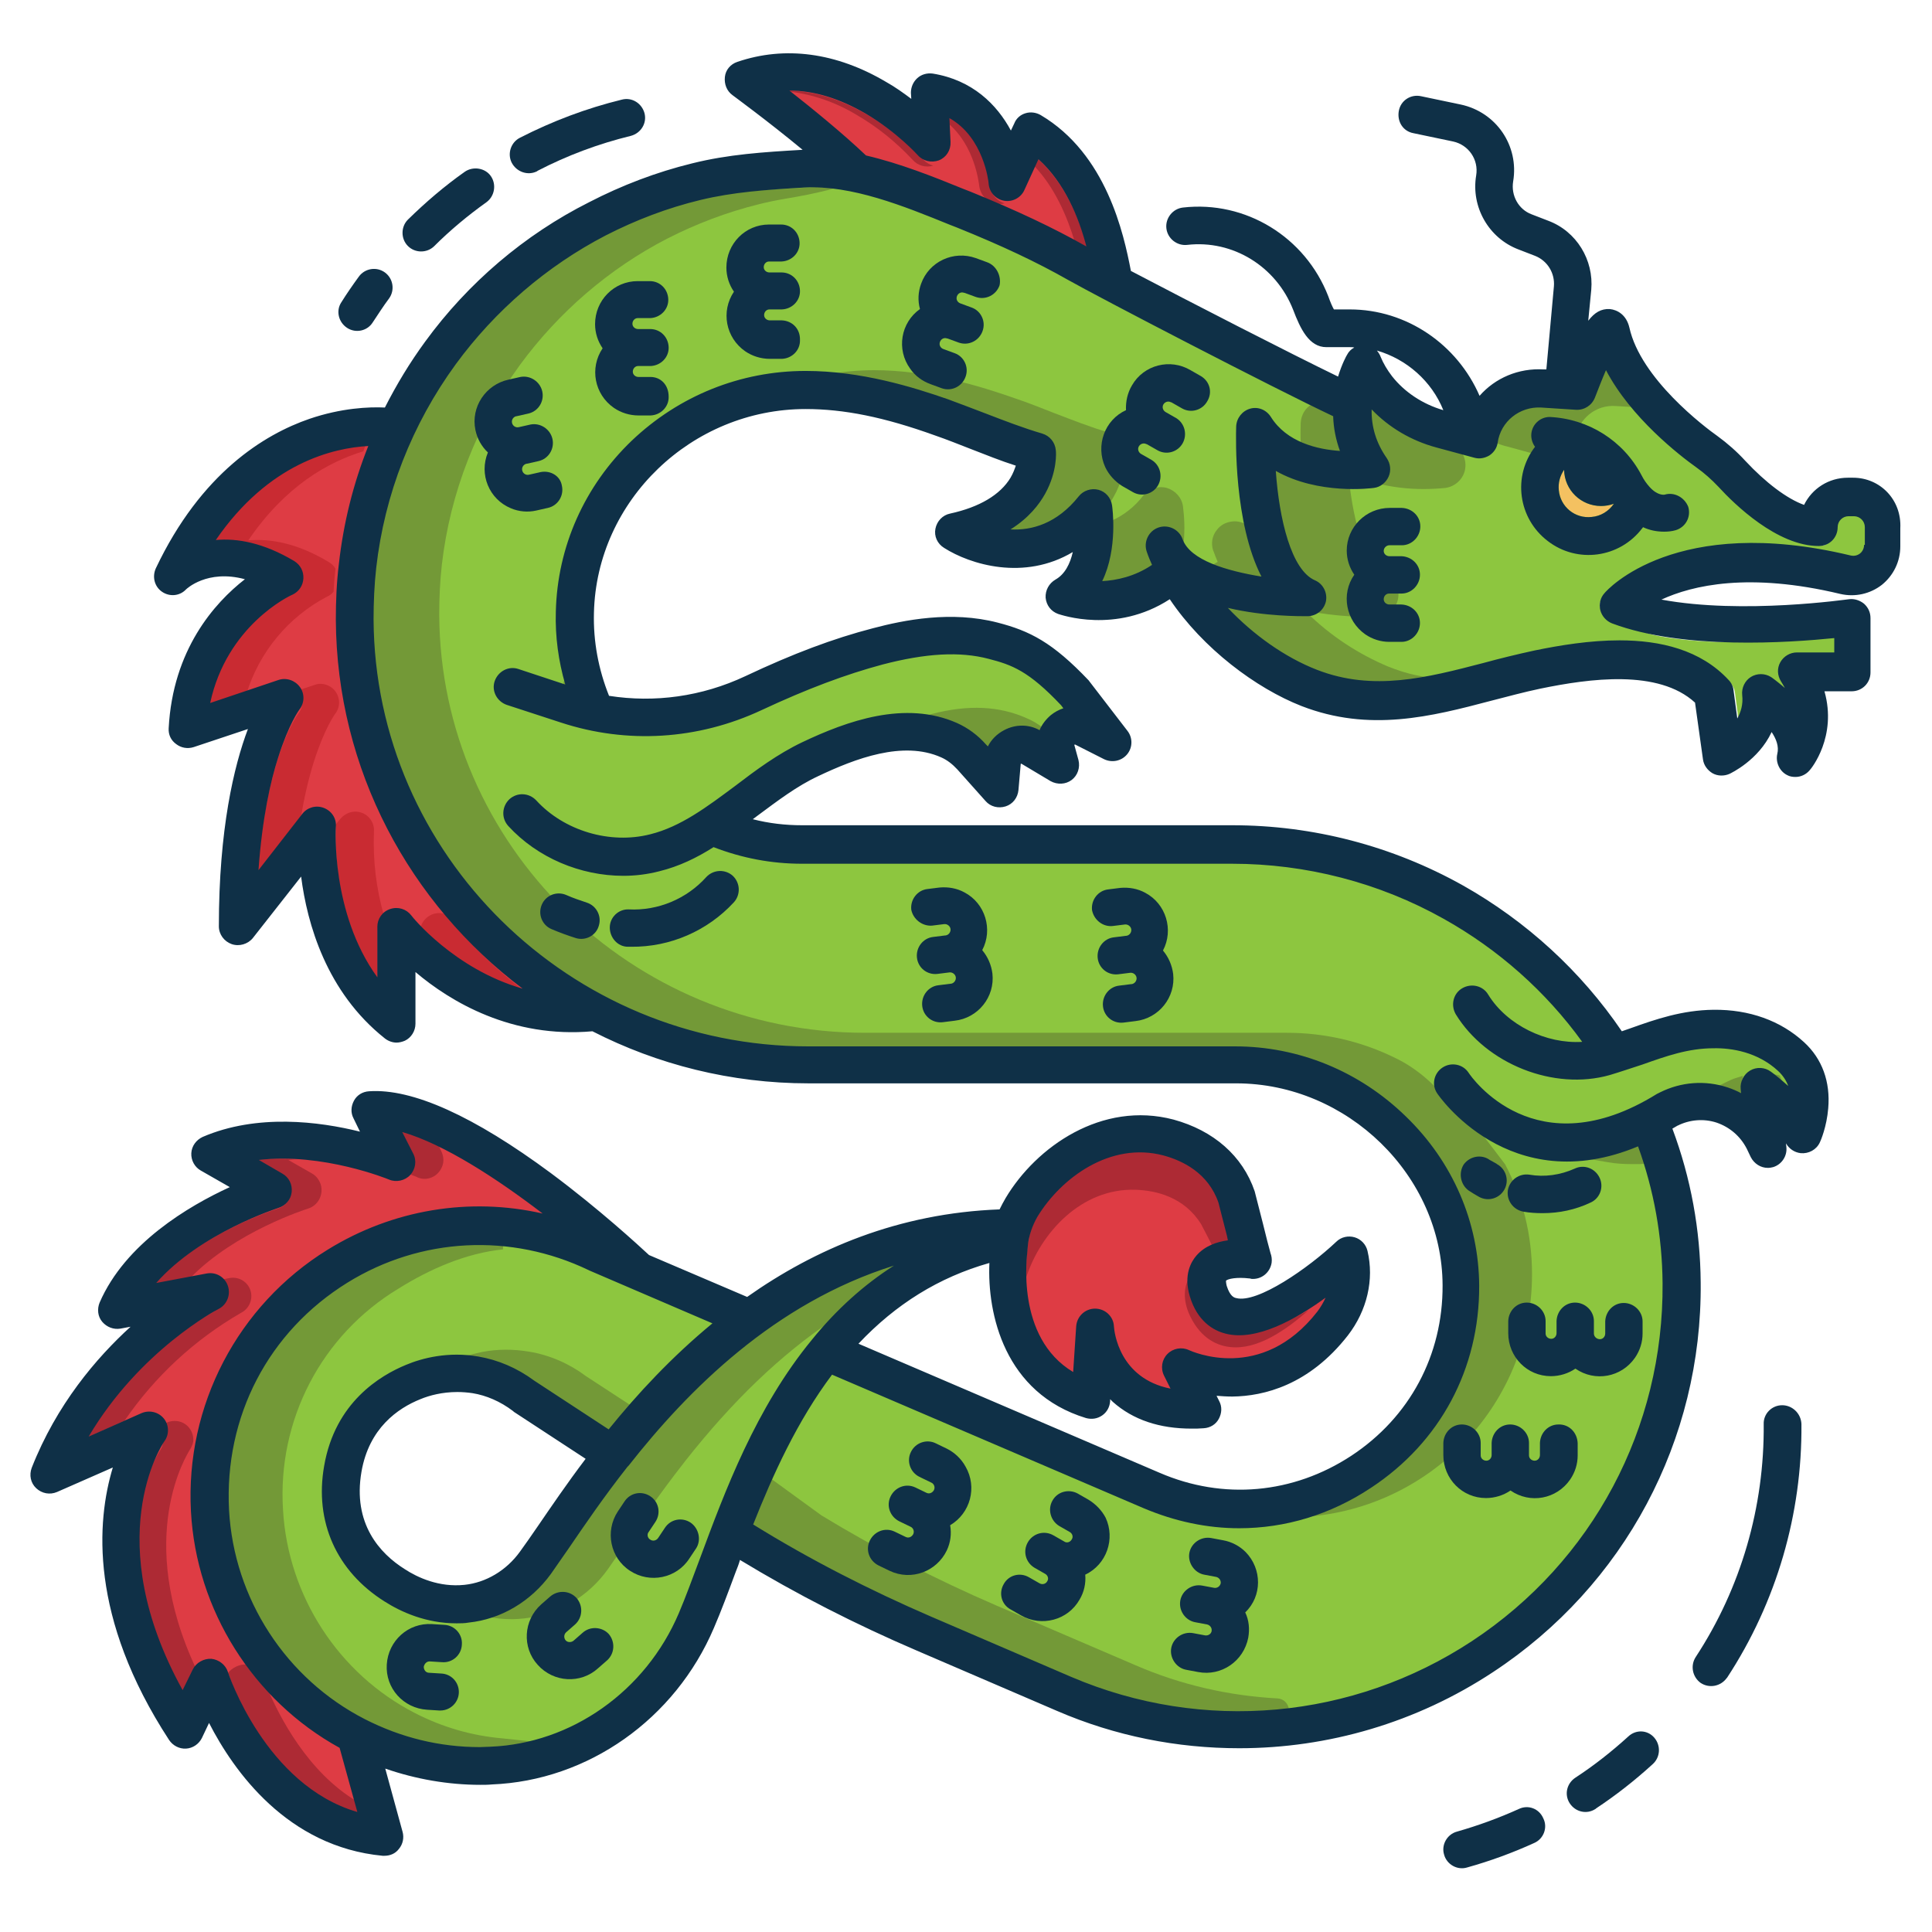 <svg id="Layer_1" enable-background="new 0 0 512 512" viewBox="0 0 512 512" xmlns="http://www.w3.org/2000/svg"><path d="m492.2 136.5h-1.5c-1.6 0-5 .3-5 2 0 2.8-.3 6.1-3.1 6.1-.7 0-1.4 0-2.1-.1-10.5-1.3-20.9-11.4-25-15.9-1.8-1.9-3.8-3.7-5.9-5.2-4.5-3.3-17.6-13.4-24.4-26.3-1 2.4-2 4.9-2.9 7.3-.8 2.1-2.8 3.5-5.1 3.3l-9.4-.6c-5.8-.4-10.9 3.7-11.7 9.5-.4 2.8-3 4.7-5.8 4.3-.2 0-.4-.1-.6-.1l-10.2-2.7c-6.7-1.8-12.7-5.3-17.5-10.3-.1 4.7 1.3 9.3 4 13.1 1.6 2.3 1 5.5-1.3 7.1-.7.5-1.4.8-2.2.9s-15.1 1.3-26.6-5.2c1 13 4.3 27.5 10.7 30.3 2.6 1.1 3.8 4.1 2.7 6.7-.8 1.8-2.8 2.3-4.7 2.3-7.2.1-15.2-1.2-22.3-2.8 6.7 7.2 15.9 14.2 25 18 15.2 6 29.6 2.2 44.9-1.8 4.5-1.2 9.1-2.4 13.8-3.4 7.6-1.7 15.3-2.6 23-2.8 3.4 0 6.8.3 10.2.8 7.3 1.3 14.1 4.2 19.3 9.9.7.8 1.2 1.7 1.3 2.8l1 7.6c1.1-1.9 1.6-4.1 1.4-6.4-.3-2.8 1.7-5.3 4.5-5.6 1.1-.1 2.3.1 3.3.8 1.3.9 2.6 1.9 3.8 3-.3-.6-.6-1.2-1-1.8-1.5-2.4-.8-5.5 1.6-7 .8-.5 1.7-.8 2.7-.8h10.1l-.2-5.2c-9.8 1-29.6 3.5-47.2.3-4.2-.7-7.4-2.6-11.4-4-2.6-1-5.2-2.8-4.2-5.4.2-.6.5-1.1.9-1.6.7-.8 16.3-17.6 55.3-11.8 3.5.5 7.2 1.1 11.1 2 1.6.4 3.2-1 3.6-2.6.1-.2.1-.4.1-.7v-4.9c0-1.7-1.3-3.1-3-3.1z" fill="#8dc63f"/><path d="m479 291.1-1.6-7.7c-.8-2.4-2.2-4.5-4.1-6.2-6.6-6.2-14.9-7.4-20.7-7.4-7.5.1-13.7 2.3-20.3 4.6l-.5.2c-1.4.5-2.9 1-4.3 1.5l-4.8-5.8c-22.3-30.5-58.2-48.8-96-48.8h-112.6c-6.4 0-12.7-1-18.7-3.1l-1.1-3.2c1.8-1.3 3.6-2.6 5.5-4.1l.1-.1c5.3-3.9 10.7-8 16.6-10.8 10.6-5 24.3-10.2 35.9-5 2.2 1 4.1 2.4 5.8 4.3l5.7 6.5 3.7-7c1.2-2.2 3.9-3.1 6.1-1.9l5.3 2.8 2.3-5.6c.5-1.3 1.6-2.2 2.9-2.7l7.2-2.4-5.2-6.9-.4-.5c-9.4-10-14.9-12-21.6-13.7-8.5-2.2-18.2-1.7-30.6 1.5-11.2 3.1-22.2 7.2-32.6 12.3-13.8 6.5-29.4 8-44.1 4.3l.7-6.5-.3-1c-6-20.9.1-43.3 15.9-58.3 11.2-10.8 26-16.7 41.6-16.7h.1c13.6 0 26.7 4.1 35.4 7.1 3.2 1.1 6.4 2.4 9.5 3.6l.3.1c5 1.9 9.7 3.8 14.7 5.3 0 2.7-.7 5.4-2.1 7.8-1.7 3-4.2 5.6-7.2 7.5l-15.1 9.2 17.6.9c8.3.4 15.8-2.9 21.7-9.7.2 2.9.5 9.9-2.2 15.4l-4 8.2 9.1-.2c5.7-.2 11.3-1.9 16-5.2l3.8-2.6-.8-1.8c4.1 4 11.4 6.7 21.7 8.1l10.5 1.4-4.8-9.4c-5.8-11.2-6.1-28.9-6-34.8 5.5 7.3 14.5 9.5 21.3 10l8.4.6-2.8-7.9c-.8-2.4-1.3-4.9-1.4-7.4l-.1-3.4-3-1.4c-15.6-7.3-61.3-31-69.3-35.6-9.5-5.3-19.5-10-29.6-13.9l-1.8-.7c-12.6-5.1-26.9-10.9-40.5-10.1-10.4.6-19.1 1.2-28.1 3.4s-17.7 5.5-26 9.8c-16.2 8.4-30.4 20.6-41.2 35.3-12 16.4-19.6 35.8-21.9 56-.5 4.6-.8 9.4-.8 14 .3 64.7 53.9 117.3 119.3 117.3h111.9c15.4 0 30 6 41 16.8 11.1 10.8 17.5 25.8 17.5 41.3 0 15.3-6 29.6-16.9 40.4-10.8 10.7-25.2 16.7-40.4 16.7 0 0 0 0-.1 0-7.9 0-15.6-1.6-22.9-4.8l-85.6-36.7-2.6 3.4c-10.1 13.4-16.8 28.7-21.4 40.5l-1.7 4.3 3.9 2.4c15.1 9.2 31 17.4 47.3 24.4l36.8 15.8c14.6 6.3 30 9.4 45.9 9.4h1c31.1-.3 60.2-12.7 82.1-34.9 21.8-22.2 33.7-51.6 33.5-82.6-.1-12.2-2.1-24.3-6.1-35.8l3.6-9.8c3.9-1.7 8.4-1.8 12.5-.5.9.3 1.8.7 2.7 1.1l9.3 4.8-1.3-10.1c1.1.9 2.1 1.7 3.1 2.6l5.6 4.7c2.1 1.8 5.4-.1 4.8-2.9z" fill="#8dc63f"/><path d="m381 288.6c-1.5-2.3-.8-5.3 1.4-6.8" fill="#8dc63f"/><path d="m236.2 331.5c-25.9 8.1-49.1 25.6-71 53.4l-.1.1s0 .1-.1.1l-.1.1c-6.3 8.1-11.6 15.8-15.4 21.4l-.2.4c-1.7 2.5-3.1 4.6-4.5 6.5-4.5 6.4-11.6 10.6-19.4 11.5-1 .1-1.9.1-2.8.1-6.1-.1-12.1-1.9-17.3-5.3-11.5-7.3-16.7-19.1-14.4-32.5 1.7-10.9 9.2-20.2 19.6-24.2 10.1-4.3 21.9-2.8 30.7 3.8l21.9 14.3 1.7-2.1c8-10 17-19.2 26.8-27.4l3.8-3.1-36.6-15.7c-.1 0-.1-.1-.2-.1-10.4-5-22.1-7.4-33.7-6.7-37.8 2.1-66.9 34.6-64.8 72.4 2.1 36.4 30.3 64.8 66.7 64.8.9 0 3.8 0 4.7-.1 22.5-.9 43-15.3 52.1-36.8 1.8-4.2 3.6-9.2 5.6-14.4l.1-.3c1-2.7 2-5.5 3.1-8.3l.2-.5c5.8-15.2 13.4-32.7 25.4-47.4 5.9-7.3 12.9-13.6 20.8-18.7l18.4-11.9z" fill="#8dc63f"/><path d="m351.5 342.6c-7.5 5.5-18.2 11.6-26.2 9.5-3-.8-7-3.1-8.9-9.4-1.6-5.3.3-8.5 1.6-10 2-2.2 4.8-3.5 7.8-3.8l1.1-.1-.3-1.1c-.1-.5-.2-.9-.3-1.4l-.2-.9c-1.2-4.9-1.8-7.5-2-8-2.9-8.4-10-11.9-15.5-13.3-14.7-3.9-28.5 6.1-35.1 17-1.2 1.9-2 4-2.4 6.2v.1c0 .3-.1.6-.1.9l-.1.3c0 .1 0 .2-.1.4l-.2 1.3c-.2 1-3.5 23.9 12.9 33.7l1.4.8.9-13.9c.1-2.1 1.9-3.8 4.1-3.8s3.9 1.7 4.1 3.9c.1 1.5 1.4 14.9 16 17.7l2 .4-2.7-5.3c-.6-1.1-.6-2.5 0-3.6 1-2 3.4-2.9 5.5-1.9.8.4 20.2 9.4 35.8-10.6.9-1.2 1.7-2.5 2.4-3.9l1.6-3.5z" fill="#de3c44"/><path d="m290.5 66.9c-2.9-10.7-7.5-18.9-13.5-24.3l-3-2.7-5.3 11.8c-.4.8-1.2 1.3-2 1.1-.2 0-.4-.1-.5-.2-.6-.3-1.1-.9-1.1-1.6 0-.6-1.3-13.7-11.8-19.6l-4.7-2.6.5 11.6c0 .5-.2 1-.5 1.4-.4.4-.8.6-1.3.6-.6 0-1.2-.2-1.5-.7l-.1-.1c-4.2-4.5-9-8.3-14.3-11.4-7.2-4.2-14.4-6.4-21.4-6.4l-8.9-.1 7 5.4c5.6 4.4 13.7 10.8 20 16.8l.6.6.8.2c8.7 2 17.4 5.5 25.1 8.6l1.8.7c2.5 1 4.9 2 7.1 3 7.7 3.2 15.4 7 22.6 11l6.7 4.5z" fill="#de3c44"/><path d="m145.3 320.9c-40.7-9.2-81.2 16.4-90.3 57.1-7.4 32.8 7.8 66.6 37.2 82.8l4.6 16.8c-24.2-7.2-33.9-36.5-34-36.8-.8-2.6-3.6-4-6.2-3.2-1.3.4-2.3 1.3-2.9 2.5l-2.7 5.4c-21.8-39.3-5.5-64.1-4.8-65.2 1.6-2.2 1-5.3-1.2-6.9-1.4-1-3.2-1.2-4.8-.5l-13.9 6.1c8.3-13.9 20-25.4 34-33.4 2.4-1.2 3.4-4.2 2.2-6.6-1-2-3.2-3-5.3-2.6l-13.2 2.6c11.6-13.2 31.8-19.6 32-19.6 2.6-.8 4.1-3.6 3.3-6.2-.4-1.2-1.2-2.2-2.2-2.8l-6.1-3.5c16.7-2 33.9 5.1 34.1 5.2 2.5 1.1 5.4-.1 6.5-2.7.6-1.3.5-2.8-.1-4.1l-2.8-5.6c10.8 3 24.7 12.1 36.6 21.2z" fill="#de3c44"/><path d="m142 259c-30-22.6-47.3-56.8-47.5-93.9 0-4.7.2-9.5.8-14.2 1.2-10.3 3.7-20.4 7.5-30l2-5.1-5.5.3c-9.6.6-27.9 4.7-42.6 26.1l-4.2 6.1 7.4-.6c5.8-.5 12 1.2 18.4 5.1l.6.6c.3.7 0 1.6-.7 1.9l-.2.1c-12 6.3-20.5 17.5-23.3 30.8l-1.3 6 23.7-7.9c.5-.2 1-.1 1.4.2s.5.7.5 1c0 .2 0 .7-.3 1.1l-.1.1c-.3.4-3.2 4.5-6.1 13.6-1.8 5.8-4.2 15.8-5.3 30.3l-.8 11.5 18.6-23.9c.3-.4.8-.6 1.2-.6.5 0 .8.3 1 .5s.4.5.3 1c0 .2-1.7 23.6 11.5 41.8l6.3 8.7v-23.9c0-.4.2-.9.6-1.1.4-.3.8-.3 1.1-.3.2 0 .6.1.9.5.1.1 11.8 14.9 30.9 20.3l17.8 5z" fill="#de3c44"/><path d="m421.8 137c-4.4.5-8.3-2.7-8.7-7.1-.2-1.9.3-3.8 1.4-5.4.1 5.4 4.5 9.6 9.8 9.6 1.1 0 2.3-.2 3.4-.6-1.4 2-3.5 3.3-5.9 3.5z" fill="#f4c161"/><path d="m79.8 216.4c.8-5 1.9-9.8 3.4-14.6 2.8-8.8 5.6-12.6 5.6-12.6 1.7-2.1 1.3-5.2-.8-6.9-1.3-1-3.1-1.4-4.6-.8l-4.5 1.5.3.3c1.3 1.8 1.2 4.2-.2 5.9 0 0-2.8 3.7-5.6 12.6-1.9 6.2-4.1 15.8-5.1 29.5l11.5-14.7c-.1-.2 0-.2 0-.2z" fill="#c92b32"/><path d="m76.4 158c-11.5 6-19.7 16.9-22.4 29.6l11.3-3.7c3.4-11.1 11.1-20.4 21.4-25.8.7-.3 1.2-.7 1.7-1.3.1-2.1.3-4.1.5-6.1-.4-.7-1-1.3-1.7-1.7-8.4-5.1-15.6-6.3-21.4-5.8 9.8-14.4 21.2-20.8 30.5-23.6.2-.7.5-1.3.7-2-9.5.5-27.1 4.7-41.5 25.6 5.8-.5 13 .7 21.4 5.8 2.4 1.5 3.2 4.6 1.7 7.1-.4.8-1.2 1.5-2.2 1.9z" fill="#c92b32"/><path d="m99.1 220.4c.2-2.7-1.8-5.1-4.6-5.3-1.6-.1-3.2.6-4.3 1.9l-1.3 1.6c.2.6.2 1.2.2 1.8 0 .3-1.4 22.6 10.9 39.4v-13.2c0-1.5.7-2.9 1.8-3.8-2.1-7.2-3-14.8-2.7-22.4z" fill="#c92b32"/><path d="m118.1 242.3c-2.6-1-5.5.4-6.5 3 0 .1 0 .1-.1.2 3.5 3.8 13.7 13.9 28.6 18-8.2-6.1-15.6-13.2-22-21.2z" fill="#c92b32"/><path d="m147.8 317.8c-10.6-8.1-25.8-18.5-38.1-22l-8.7-2.5 6.9 13.7c.1.2.1.5 0 .8s-.3.4-.5.5-.4.1-.7 0c-.2-.1-18.4-7.6-36.2-5.5l-12 1.4 16.6 9.5c.2.1.4.3.4.5.2.5-.1 1-.7 1.2-.9.3-21.7 7-33.8 20.8l-7.7 8.7 24.6-4.7c.4-.1.8.1 1 .5.1.3.1.6.1.7-.1.2-.2.4-.5.5l-.2.1c-14.6 8.4-26.8 20.4-35.4 34.8l-6.4 10.8 25.3-11.2c.3-.1.6-.1.9.1s.4.4.4.6 0 .4-.2.7c-.5.8-5.2 7.9-6.7 20-2 15.6 1.8 32.2 11.3 49.4l3.7 6.7 6-12.3c.1-.2.3-.4.6-.5.5-.2 1 .1 1.2.6.1.3 10.1 31.6 36.7 39.4l6.9 2-7-25.4-1.5-.8c-27.7-15.3-42.2-47.5-35.2-78.4 8.7-38.5 47.1-62.7 85.6-54.1l17.7 4z" fill="#de3c44"/><g fill="#ad2a34"><path d="m81.6 320.3c2.7-.8 4.2-3.7 3.4-6.4-.4-1.2-1.2-2.3-2.3-2.9l-6.3-3.6c.8-.1 1.6-.2 2.4-.2-3.5-.2-7-.2-10.5.2l6.3 3.6c2.4 1.4 3.3 4.5 1.9 7-.6 1.1-1.7 1.9-2.9 2.3-.3.1-21.2 6.7-33.1 20.3l9.9-1.9c11.9-12.3 30.9-18.3 31.2-18.4z"/><path d="m63.9 347.9c2.4-1.2 3.4-4.2 2.2-6.6-1-2-3.2-3-5.3-2.6l-4.2.8c2.2 1.5 2.8 4.6 1.3 6.8-.5.7-1.1 1.3-1.9 1.7-14 8-25.7 19.6-34 33.4l11-4.9c8.1-11.8 18.6-21.5 30.9-28.6z"/><path d="m108.2 310.8c-.1.1-.2.1-.2.2 1.6.6 2.6.9 2.6 1 2.5 1.1 5.4-.1 6.5-2.7.6-1.3.5-2.8-.1-4.1l-.8-1.7c-3.2-1.6-6.5-2.9-9.9-3.9l2.8 5.6c.9 1.9.5 4.1-.9 5.6z"/><path d="m50.3 384.2c.3-.4.5-.9.7-1.4.1-.2.1-.5.2-.7.3-2.7-1.6-5.2-4.3-5.5-.9-.1-1.8 0-2.7.4l-2.4 1.1c.1.1.2.2.3.3 1.4 1.7 1.6 4.1.3 6-.7 1.1-16.8 26 5.4 65.1l2.6-5.4c.4-.7.9-1.4 1.6-1.8-16.5-35.1-2.3-57-1.7-58.1z"/><path d="m71.1 448c-2.1-2.4-4.1-4.2-5.9-6.9-1.7-.1-3.8.9-4.8 2.3.3.4.5 1.2.7 1.7.1.3 10.3 29.1 34.6 36.3l-1.1-4c-13.1-7.8-20.5-22.5-23.5-29.4z"/><path d="m349.6 343.6c-.2.8-.5 1.5-.9 2.2 0 .1-.1.1-.1.2.7-1 1.3-2 1.8-3.1-.3.3-.6.5-.8.7z"/><path d="m301 315.3c5.4.2 12.8 1.9 17.3 9.1.3.5 1.7 3.3 3 5.8 1.6-.8 3.2-1.3 4.9-1.5-.2-.7-.4-1.5-.5-2.3-.8-3.1-1.8-7.3-2-8-2.7-8-9.6-11.3-14.8-12.7-14.2-3.8-27.5 5.9-33.9 16.5-1.1 1.8-1.9 3.8-2.3 5.9 0 .4-.1.7-.2 1.1 0 .2-.1.4-.1.6l-.1 1.2v.2c-.3 2.4-.4 4.8-.3 7.2 3.8-11.6 14.5-23.6 29-23.1z"/><path d="m315.4 342c-.3-1.1-.4-2.1-.4-3.2-1 2-1.8 5.4.4 10 3 6.2 7.5 7.9 10.8 8.2 6.9.7 14.4-4.3 20.6-9.8-7.3 4.1-16 7.5-22.7 5.3-3.1-1.2-7.1-3.8-8.7-10.5z"/><path d="m259.5 49.2c.2 1.9 1.4 3.6 3.1 4.4.4.2.8.3 1.3.4.8.1 1.6.1 2.3-.1-.2-.1-.5-.2-.7-.3-1.8-.8-2.9-2.5-3.1-4.4-.1-.6-1.4-13.1-11.1-18.5l.1 2.1c7 6 8 15.8 8.1 16.4z"/><path d="m275 42.1-.9 1.9c5.5 5.8 8.7 13.4 10.7 20 1.1.6 2.2 1.2 3.2 1.8.1 0 .1.1.2.1-2.1-7.8-5.9-17.3-13.2-23.8z"/><path d="m227.1 30.5c5.5 3.2 10.4 7.2 14.7 11.8 1.4 1.6 3.5 2.2 5.5 1.6-1-.3-1.9-.8-2.6-1.6-4.3-4.6-9.3-8.6-14.7-11.8-7.4-4.3-14.6-6.5-21.6-6.5.1.1.2.1.2.2 6.6.7 12.9 2.9 18.5 6.3z"/></g><g fill="#739937"><path d="m426.1 96-1-1.8-.8 1.9c-1.1 2.5-2.1 5.1-2.9 7.4-.6 1.7-2.3 2.8-4.1 2.7l-9.4-.6c-6.2-.4-11.8 4.1-12.8 10.3l-.2.9.8.3c1.3.5 2.6 1 4 1.3l10.2 2.8c.5.1 1.1.2 1.6.2 2.7 0 5.1-1.8 5.9-4.5.1-.2.1-.5.1-.7.8-5.2 5.4-9 10.7-8.6l6.5.4-1.5-1.8c-2.8-3.1-5.1-6.6-7.1-10.2z"/><path d="m365.7 124.8c-.3.6-.7 1.1-1.2 1.5l-1.5 1.3 1.9.5c4 1 8.1 1.5 12.3 1.5 2 0 4-.1 5.9-.3 3.3-.5 5.7-3.5 5.2-6.9-.1-.9-.5-1.9-1-2.6-.3-.4-.5-.7-.7-1.1l-.2-.3-6.5-1.8c-6.5-1.7-12.4-5.2-17.1-10l-1.7-1.7-.1 2.4c-.1 4.9 1.4 9.7 4.2 13.7.9 1 1 2.5.5 3.8z"/><path d="m346.5 154c2 .9 2.9 3.2 2.1 5.1-.2.5-.6 1-1 1.4l-1.6 1.4 2.1.3c5.1.9 10.3 1.3 15.5 1.3h1.2c3.3-.1 5.9-2.8 5.8-6.1-.1-2.3-1.5-4.4-3.6-5.3-4.3-1.8-7.7-10.5-9.3-23.2l-.1-.9h-.9s0 0-.1 0c-5.3 0-13-.8-19.7-4.6l-1.6-.9.1 1.9c1.9 23.9 9 28.7 11.1 29.6z"/><path d="m219.1 101.2c12.4.9 24 4.5 31.6 7.2 3.3 1.2 6.5 2.4 9.7 3.7 5.1 2 10 3.9 15 5.4 1.5.5 2.7 1.8 2.8 3.4.1 3.8-.8 7.5-2.6 10.8-2.1 3.7-5.1 6.8-8.8 9.1l-2.7 1.7 3.2.2h1.3c6.8 0 12.7-3 17.5-9.1 1.3-1.7 3.8-2 5.5-.6.3.2.5.5.7.7l.8 1.1.8-1.2c.5-.7.9-1.3 1.2-1.9 2.1-3.6 3.1-7.7 2.9-11.9-.2-2.4-1.9-4.5-4.2-5.2-4.9-1.4-9.6-3.3-14.6-5.2l-.5-.2c-3.1-1.2-6.3-2.5-9.6-3.6-9.1-3.2-22.9-7.5-37.5-7.5-4.2 0-8.5.4-12.6 1.2l-7.6 1.5z"/><path d="m247 189.2-4.3 1.1 4.4.8c2.2.4 4.3 1.1 6.3 2 2.8 1.3 5.2 3.1 7.3 5.4l1.4 1.6.7-1.3c2.3-4.4 7.8-6.1 12.2-3.8l1 .5.4-1c0-.1.1-.2.1-.3l.5-.9-.7-.5c-1.3-1-2.8-1.9-4.3-2.5-7.2-3.2-15.4-3.6-25-1.1z"/><path d="m344.8 118.2.6.2c3.1 1.2 6.4 1.9 9.7 2.1l1.5.1-.5-1.4c-1-2.8-1.6-5.8-1.7-8.8v-.6l-.6-.3c-1.5-.7-3.2-1.5-5.1-2.5l-.5-.2-.5.3c-1.8 1-2.9 2.9-3 5 0 .7-.1 2.7 0 5.4z"/><path d="m293.9 138.3v.7c.2 4.3-.2 10.5-2.8 15.8l-.7 1.5h1.7c4.9-.1 9.5-1.6 13.6-4.4l.7-.5-.3-.8c-.5-1.2-.9-2.2-1.3-3.2l-.1-.2c-.3-1-.3-2.1.2-3s1.3-1.7 2.2-2c1.8-.6 3.7.1 4.7 1.7l1.6 2.7.3-3.1c.3-3.1.2-6.2-.2-9.3-.3-2.3-2-4.2-4.3-4.9-2.3-.6-4.7.2-6.2 2-2.2 2.9-5.1 5.2-8.4 6.7z"/><path d="m320.2 150.5 2 .7c4 1.4 8.2 2.4 12.4 2.9l1.8.2-.8-1.7c-1.9-4-3.4-8.1-4.3-12.5l-.1-.4-.3-.2c-1.2-1-2.8-1.5-4.4-1.3s-3 .9-4 2.2c-1.3 1.6-1.6 3.6-1 5.5l.1.2c.3.9.7 1.8 1.1 2.8-.2.1-.5.3-.7.4z"/><path d="m434.6 304.2-.4-1-1 .4c-2.3 1-4.8 1.8-7.2 2.4l-4.6 1.2 4.7.8c2.2.4 4.4.5 6.6.5h1.9l1.3-.1-.5-1.6c-.2-.9-.5-1.8-.8-2.6z"/><path d="m461.6 286.7.3-1.6-1.6.5c-1.1.3-2.1.8-3.1 1.3l-2.2 1.1 2.3.8c1 .3 2 .8 3 1.3l1.7.9-.4-2.9c-.1-.6-.1-1 0-1.4z"/><path d="m398.9 308.6c-2.7-3.6-5.4-7.1-8.2-10.7l-11-10.5c-3.1-3-6.6-5.5-10.5-7.3-8.7-4.2-18.3-6.4-28.1-6.4h-111.9c-61.9 0-112.5-49.7-112.8-110.8 0-4.4.2-8.9.7-13.3 2.2-19.1 9.4-37.4 20.7-52.9 10.2-13.9 23.6-25.5 38.9-33.4 7.8-4 16-7.1 24.5-9.2 2.4-.6 4.9-1.1 7.3-1.5 3.6-.6 7.2-1.3 10.8-2.2l4.9-1.3c-1.1 0-12.9.8-13.9.8-10.2.5-18.6 1.1-27.3 3.3-8.7 2.1-17.1 5.3-25 9.4-15.6 8.1-29.3 19.8-39.6 34-11.5 15.8-18.8 34.4-21.1 53.9-.5 4.5-.8 9-.7 13.5.3 62.2 51.7 113.6 114.7 113.6l111.5.3c16.6 0 32.8 5.3 44.7 17 11.8 11.4 18.5 26.7 18.8 43.1s-5.8 31.9-17.2 43.8c-3.2 3.3-6.8 6.3-10.7 8.9-6.7 4.4-14.1 7.5-21.9 9.1l-6.6 1.4 6.7.6c2 .2 3.8.3 5.6.3 35.3-.3 63.9-29.2 63.8-64.5 0-10.4-2.5-20.2-7.1-29z"/><path d="m300.9 441.3-36.8-15.8c-16-6.9-31.6-14.9-46.4-23.9l-14.3-10.4-.5 1.1c-1.5 3.3-2.9 6.8-4.5 10.7l-.3.8.7.4c14.9 9.1 30.6 17.2 46.7 24.1l36.8 15.8c14 6 29 10.1 44.2 10.1 5 0 10.1-.3 15.1-1-.1-1.7-1.4-3-3-3.1-13-.7-25.7-3.6-37.7-8.8z"/><path d="m472.4 286.8c-.2-.5-.4-.9-.6-1.4l-.2-.4-.5-.1c-.4-.1-.8-.2-1.2-.2l-3.6-.6 2.8 2.3c.5.4 1.1.9 1.7 1.5l3 2.7z"/><path d="m150.9 177.1-1.2 2.5c0 .1-.1.2-.1.3-.2.6-.3 1.3-.3 1.9v.7l3.4 1.1-.5-1.8c-.2-.7-.4-1.4-.6-2.1z"/><path d="m220.4 349.8c5.1-5.6 10.9-10.5 17.3-14.6l6.2-4-7 2.2c-25.5 8-48.4 25.2-70 52.7-.1.1-.1.2-.2.3-6.3 8.1-11.5 15.7-15.3 21.3l-.6.9c-1.6 2.3-2.9 4.2-4.1 6-4.2 6-10.5 10.2-17.7 11.9l-4.5 1 4.5.9c2.2.5 4.4.7 6.7.7 1.1 0 2.1-.1 3.2-.2 9-1 17.1-5.8 22.3-13.2 1.3-1.9 2.8-4 4.5-6.5l.3-.4c3.8-5.6 9-13.2 15.2-21.1.1-.1.2-.3.3-.4 12.6-16 25.3-28.2 39-37.4z"/><path d="m122.9 359.4 4.9 1c4.9 1 9.6 3.1 13.6 6l20.2 13.2.6-.7c1.3-1.6 2.7-3.3 4.5-5.4l.7-.9-12.1-7.9c-4.4-3.3-9.6-5.6-15.1-6.5-4.2-.7-8.4-.7-12.5.1z"/><path d="m110 454c-20.3-10.4-33.7-31.1-35-53.9-1.5-23.8 10.2-46.3 30.6-58.6 8.3-5.2 17.9-9.4 27.7-10.4v-1c-36.7-3.6-69.3 23.3-72.9 59.9-1.7 17.7 3.6 35.1 14.9 48.8 11.3 13.8 27.3 22.3 45.1 24 2.1.2 4.3.3 6.5.3.9 0 1.7 0 2.6-.1 1.2 0 2.5-.1 3.8-.3l9.4-1-9.4-1c-8.3-.7-16.1-3-23.3-6.7z"/><path d="m368 176.7c-8.1-3.4-15.4-8.2-21.6-14.3l-.4-.4-.5.1c-.2 0-.5.1-.7.1-7.1.1-14.1-1.3-21.3-2.9l-3.2-.7 2.2 2.4c7.5 8.1 16 14.2 24.4 17.7 5.4 2.1 11 3.2 17.1 3.2 3.5 0 7.1-.3 11.1-1l5.4-.9-5.4-1.1c-2.4-.5-4.8-1.3-7.1-2.2z"/></g><g fill="#0f3047"><path d="m368.2 144.5h3.3c2.7 0 4.9-2.3 4.9-5s-2.2-4.8-4.9-4.9h-3.2c-6.3 0-11.4 5.1-11.4 11.3 0 2.3.7 4.5 2 6.4-3.6 5.2-2.2 12.2 2.9 15.8 1.9 1.3 4.1 2 6.4 2h3.2c2.7 0 4.9-2.3 4.9-5s-2.2-4.8-4.9-4.9h-3.2c-.8 0-1.5-.6-1.5-1.4s.6-1.5 1.4-1.5h.1 3.2c2.7 0 4.9-2.3 4.9-5s-2.2-4.8-4.9-4.9h-3.2c-.8 0-1.5-.6-1.5-1.4s.7-1.5 1.5-1.5z"/><path d="m250.9 383.9-2.9-1.4c-2.4-1.2-5.4-.2-6.6 2.3-1.2 2.4-.2 5.4 2.3 6.6.1 0 .1 0 .2.1l2.9 1.4c.7.3 1.1 1.2.7 2-.4.7-1.2 1.1-2 .7l-2.9-1.4c-2.5-1.2-5.4-.1-6.6 2.4s-.1 5.4 2.4 6.6l2.9 1.4c.7.3 1.1 1.2.7 2-.4.7-1.2 1.1-2 .7l-2.9-1.4c-2.5-1.2-5.4-.1-6.6 2.4s-.1 5.4 2.4 6.6l2.9 1.4c5.7 2.7 12.4.2 15.1-5.4 1-2.1 1.3-4.4.9-6.7 5.4-3.2 7.2-10.1 4.1-15.5-1.2-2.2-3-3.8-5-4.8z"/><path d="m183 403.5c-2.3-1.5-5.3-.9-6.8 1.4l-1.8 2.7c-.5.7-1.4.9-2.1.4-.7-.4-.9-1.4-.4-2l1.8-2.7c1.5-2.3.9-5.3-1.4-6.8s-5.3-.9-6.8 1.4l-1.8 2.7c-3.4 5.2-2 12.3 3.3 15.7 5.2 3.4 12.3 2 15.7-3.3l1.8-2.7c1.4-2.2.7-5.3-1.5-6.8z"/><path d="m154.4 432.7-2.4 2.1c-.6.5-1.6.5-2.1-.1s-.5-1.5.1-2.1l2.4-2.1c2-1.8 2.2-4.9.4-7-1.8-2-4.9-2.2-7-.4l-2.4 2.1c-4.7 4.2-5.1 11.4-.9 16 4.2 4.7 11.4 5.1 16 .9l2.4-2.1c2-1.8 2.2-4.9.4-7-1.8-1.9-4.9-2.1-6.9-.3z"/><path d="m114 440.3 3.2.2c2.7.2 5.1-1.9 5.2-4.7.2-2.7-1.9-5.1-4.7-5.2l-3.2-.2c-6.3-.4-11.6 4.4-12 10.7s4.4 11.6 10.7 12l3.2.2h.3c2.7 0 4.9-2.2 4.9-4.9 0-2.6-2-4.8-4.7-4.9l-3.2-.2c-.8 0-1.4-.7-1.4-1.6.2-.9.9-1.5 1.7-1.4z"/><path d="m288.4 397.4-2.8-1.6c-2.4-1.3-5.4-.5-6.7 1.9-1.3 2.3-.5 5.3 1.8 6.7l2.8 1.6c.7.4 1 1.3.5 2-.4.7-1.3 1-2 .5l-2.8-1.6c-2.4-1.4-5.4-.6-6.8 1.8s-.6 5.4 1.8 6.8l2.8 1.6c.7.4 1 1.3.5 2-.4.7-1.3.9-2 .5l-2.8-1.6c-2.4-1.4-5.4-.6-6.7 1.8-1.4 2.4-.6 5.4 1.8 6.7l2.8 1.6c5.4 3.1 12.4 1.3 15.5-4.2 1.2-2 1.7-4.3 1.5-6.6 5.7-2.7 8-9.5 5.4-15.1-1-1.9-2.6-3.6-4.6-4.8z"/><path d="m330.1 411.3c-1.6-1.6-3.7-2.7-5.9-3.1l-3.2-.6c-2.7-.5-5.3 1.3-5.8 3.9s1.3 5.3 3.9 5.8l3.2.6c.8.2 1.3.9 1.2 1.7-.2.8-.9 1.3-1.7 1.2l-3.2-.6c-2.7-.5-5.3 1.3-5.8 3.9-.5 2.7 1.3 5.3 3.9 5.8l3.2.6c.8.2 1.3.9 1.2 1.7s-.9 1.3-1.7 1.2l-3.2-.6c-2.7-.5-5.3 1.3-5.8 3.9s1.3 5.3 3.9 5.8l3.2.6c6.2 1.2 12.1-2.9 13.3-9.1.4-2.3.2-4.6-.8-6.7 4.5-4.3 4.5-11.5.1-16z"/><path d="m166.4 250.9h.9c10.3.1 20.2-4.2 27.2-11.8 1.8-2 1.7-5.1-.3-7-2-1.8-5.1-1.7-7 .3-5.2 5.8-12.8 9-20.6 8.6-2.7-.1-5 2.1-5 4.8s2.1 5.1 4.8 5.1z"/><path d="m146.1 246.2c2.1.9 4.3 1.7 6.5 2.4 2.6.8 5.4-.7 6.1-3.3.8-2.6-.7-5.3-3.2-6.1-1.8-.6-3.6-1.2-5.4-2-2.5-1.1-5.4 0-6.5 2.5s0 5.4 2.5 6.5z"/><path d="m441.1 131.1c-.1 0-.1 0 0 0-.1 0-1.8.3-3.9-2-.9-1-1.6-2-2.2-3.2-4.8-9.1-14-14.9-24.3-15.4-2.7 0-4.9 2.2-4.9 4.9 0 1.1.4 2.2 1 3-6 7.8-4.5 19 3.4 25 7.8 6 19 4.5 25-3.4.1-.1.2-.2.2-.3 1.7.8 3.6 1.2 5.6 1.2 1 0 2.1-.1 3.1-.4 2.6-.8 4.1-3.5 3.3-6.2-1-2.5-3.7-4-6.3-3.2zm-19.3 5.9c-4.4.5-8.3-2.7-8.7-7.1-.2-1.9.3-3.8 1.4-5.4.1 5.4 4.5 9.6 9.8 9.6 1.1 0 2.3-.2 3.4-.6-1.4 2-3.5 3.3-5.9 3.5z"/><path d="m403.7 321.1c.1 0 .1 0 0 0 1.7.3 3.4.4 5.1.4 4.4 0 8.7-.9 12.7-2.8 2.5-1.1 3.6-4.1 2.4-6.6s-4.1-3.6-6.6-2.4c-3.8 1.7-8 2.3-12 1.6-2.7-.4-5.2 1.4-5.7 4.1-.4 2.7 1.4 5.2 4.1 5.7z"/><path d="m389.2 315.5c.9.6 1.9 1.2 2.8 1.7 2.4 1.3 5.4.4 6.7-2s.4-5.4-2-6.7l-.1-.1c-.6-.3-1.2-.7-1.8-1-2.2-1.6-5.3-1-6.9 1.2-1.4 2.2-.9 5.3 1.3 6.9z"/><path d="m92 86.9c2.3 1.5 5.4.8 6.8-1.5 1.4-2.1 2.8-4.3 4.3-6.3 1.6-2.2 1.1-5.3-1.1-6.9s-5.3-1.1-6.9 1.1c-1.6 2.2-3.2 4.5-4.7 6.9-1.4 2.2-.7 5.2 1.6 6.7z"/><path d="m115 65.3c4.3-4.3 9-8.2 13.9-11.7 2.2-1.6 2.7-4.7 1.2-6.9s-4.7-2.7-6.9-1.2c-5.4 3.8-10.4 8.1-15.1 12.7-1.9 1.9-1.9 5.1 0 7s5 1.9 6.9.1z"/><path d="m142.3 45.4s.1 0 .1-.1c7.9-4.1 16.2-7.2 24.8-9.3 2.6-.7 4.3-3.3 3.6-6-.7-2.6-3.3-4.3-6-3.6-9.4 2.3-18.4 5.7-27 10.1-2.4 1.2-3.4 4.2-2.2 6.6 1.3 2.5 4.3 3.5 6.7 2.3z"/><path d="m402.5 479.4c-5.3 2.4-10.8 4.4-16.4 6-2.6.7-4.2 3.5-3.4 6.1.7 2.6 3.5 4.2 6.1 3.4 6.1-1.7 12.1-3.9 17.8-6.5 2.5-1.1 3.6-4.1 2.4-6.5-1.1-2.6-4-3.7-6.5-2.5z"/><path d="m431.5 460.2c-.1 0-.1 0 0 0-4.4 4-9.1 7.7-14 10.9-2.3 1.5-3 4.5-1.5 6.8s4.5 3 6.8 1.5c0 0 .1 0 .1-.1 5.3-3.5 10.4-7.5 15.1-11.8 2-1.8 2.2-4.9.4-7s-4.9-2.2-6.9-.3z"/><path d="m472.3 372.4c-2.8 0-5 2.3-4.9 5 .2 21.9-6 43.4-18 61.7-1.5 2.3-.9 5.3 1.3 6.9 2.3 1.5 5.3.9 6.9-1.3l.1-.1c13.1-20 19.9-43.4 19.7-67.2-.1-2.8-2.4-5-5.1-5z"/><path d="m318.3 99.7-2.8-1.6c-5.4-3.2-12.4-1.4-15.5 4-1.2 2-1.7 4.3-1.6 6.6-5.7 2.6-8.1 9.4-5.5 15.1 1 2.1 2.6 3.8 4.5 5l2.8 1.6c2.4 1.4 5.4.5 6.7-1.8s.6-5.3-1.7-6.7l-2.8-1.6c-.7-.4-1-1.3-.6-2s1.3-1 2-.6h.1l2.8 1.6c2.4 1.4 5.4.5 6.7-1.8s.6-5.3-1.7-6.7l-2.8-1.6c-.7-.4-1-1.3-.6-2s1.3-1 2-.6h.1l2.8 1.6c2.4 1.4 5.4.5 6.7-1.8 1.5-2.4.7-5.3-1.6-6.7z"/><path d="m413 377.5c-2.7 0-4.8 2.2-4.9 4.9v3.2c0 .8-.6 1.5-1.4 1.5s-1.5-.6-1.5-1.4v-.1-3.2c0-2.7-2.3-4.9-5-4.9s-4.8 2.2-4.9 4.9v3.2c0 .8-.6 1.5-1.4 1.5s-1.5-.6-1.5-1.4v-.1-3.2c0-2.7-2.3-4.9-5-4.9s-4.8 2.2-4.9 4.9v3.2c0 6.3 5 11.4 11.3 11.4 2.3 0 4.6-.7 6.5-2 5.2 3.6 12.2 2.3 15.8-2.9 1.3-1.9 2-4.1 2-6.4v-3.2c-.1-2.9-2.3-5.1-5.1-5z"/><path d="m422.4 353.4v-3.3c0-2.7-2.3-4.9-5-4.9s-4.8 2.2-4.9 4.9v3.2c0 .8-.6 1.5-1.4 1.5s-1.5-.6-1.5-1.4v-.1-3.2c0-2.7-2.3-4.9-5-4.9s-4.8 2.2-4.9 4.9v3.2c0 6.3 5 11.4 11.3 11.4 2.3 0 4.6-.7 6.5-2 5.2 3.6 12.2 2.3 15.8-2.9 1.3-1.9 2-4.1 2-6.4v-3.2c0-2.7-2.3-4.9-5-4.9s-4.8 2.2-4.9 4.9v3.2c0 .8-.6 1.5-1.4 1.5-.9 0-1.6-.7-1.6-1.5z"/><path d="m294.9 245.4 3.2-.4c.8-.1 1.6.5 1.7 1.3s-.5 1.6-1.3 1.7h-.1l-3.2.4c-2.7.3-4.6 2.8-4.3 5.5s2.7 4.6 5.4 4.3l3.2-.4c.8-.1 1.6.5 1.7 1.3s-.5 1.6-1.3 1.7h-.1l-3.2.4c-2.7.3-4.6 2.8-4.3 5.5s2.7 4.6 5.4 4.3l3.2-.4c6.2-.7 10.7-6.3 10-12.5-.3-2.3-1.2-4.4-2.7-6.2 2.9-5.5.8-12.4-4.7-15.3-2-1.1-4.3-1.5-6.6-1.3l-3.2.4c-2.7.3-4.6 2.8-4.3 5.5.5 2.6 2.9 4.5 5.5 4.2z"/><path d="m247 245.3 3.2-.4c.8-.1 1.6.5 1.7 1.3s-.5 1.6-1.3 1.7h-.1l-3.2.4c-2.7.3-4.6 2.8-4.3 5.5s2.7 4.6 5.4 4.3l3.2-.4c.8-.1 1.6.5 1.7 1.3s-.5 1.6-1.3 1.7h-.1l-3.2.4c-2.7.3-4.6 2.8-4.3 5.5s2.7 4.6 5.4 4.3l3.2-.4c6.2-.7 10.7-6.3 10-12.5-.3-2.3-1.2-4.4-2.7-6.2 2.9-5.5.8-12.4-4.7-15.3-2-1.1-4.3-1.5-6.6-1.3l-3.2.4c-2.7.3-4.6 2.8-4.3 5.5.5 2.5 2.9 4.4 5.5 4.2z"/><path d="m143.3 125.1-3.1.7c-.8.2-1.6-.3-1.8-1.1s.3-1.6 1.1-1.8h.1l3.1-.7c2.7-.6 4.3-3.3 3.7-5.9s-3.2-4.3-5.8-3.8l-3.1.7c-.8.2-1.6-.3-1.8-1.1s.3-1.6 1.1-1.8h.1l3.1-.7c2.7-.6 4.3-3.3 3.7-5.9s-3.2-4.3-5.8-3.8l-3.1.7c-6.1 1.3-10.1 7.3-8.8 13.4.5 2.3 1.6 4.3 3.3 5.9-2.4 5.8.3 12.4 6.1 14.8 2.1.9 4.5 1.1 6.7.6l3.1-.7c2.7-.6 4.3-3.3 3.7-5.9-.4-2.5-2.9-4.1-5.6-3.6z"/><path d="m172.4 99.9h-3.2c-.8 0-1.5-.6-1.5-1.4s.6-1.5 1.4-1.5h.1 3.2c2.7-.1 4.9-2.3 4.8-5s-2.2-4.8-4.9-4.8h-3.2c-.8 0-1.5-.6-1.5-1.4s.6-1.5 1.4-1.5h.1 3.2c2.7-.1 4.9-2.3 4.8-5s-2.2-4.8-4.9-4.8h-3.2c-6.3 0-11.3 5.1-11.3 11.4 0 2.3.7 4.5 2 6.4-3.5 5.2-2.2 12.2 3 15.8 1.9 1.3 4.2 2 6.5 2h3.2c2.7-.1 4.9-2.3 4.8-5 0-3.1-2.1-5.2-4.8-5.2z"/><path d="m207.2 84.9h-3.2c-.8 0-1.5-.6-1.5-1.4s.6-1.5 1.4-1.5h.1 3.2c2.7-.1 4.9-2.3 4.8-5s-2.2-4.8-4.9-4.8h-3.2c-.8 0-1.5-.6-1.5-1.4s.6-1.5 1.4-1.5h.1 3.2c2.7-.1 4.9-2.3 4.8-5s-2.2-4.8-4.9-4.8h-3.2c-6.3 0-11.3 5.1-11.3 11.4 0 2.3.7 4.5 2 6.4-3.5 5.2-2.2 12.2 3 15.8 1.9 1.3 4.2 2 6.5 2h3.2c2.7-.1 4.9-2.3 4.8-5 .1-3-2.1-5.1-4.8-5.2z"/><path d="m261.6 69.5-3-1.1c-5.9-2.1-12.4.9-14.5 6.8-.8 2.2-.9 4.5-.3 6.7-5.1 3.6-6.3 10.7-2.6 15.8 1.3 1.9 3.2 3.3 5.4 4.1l3 1.1c2.6.9 5.4-.5 6.3-3.1.9-2.5-.4-5.3-2.9-6.2l-3-1.1c-.8-.3-1.2-1.1-.9-1.9s1.1-1.2 1.9-.9h.1l3 1.1c2.6.9 5.4-.5 6.3-3.1.9-2.5-.4-5.3-2.9-6.2l-3-1.1c-.8-.3-1.2-1.1-.9-1.9s1.1-1.2 1.9-.9h.1l3 1.1c2.6.9 5.4-.5 6.3-3.1.5-2.4-.8-5.2-3.3-6.1z"/></g><path d="m491.1 126.6h-1.4c-5.1 0-9.5 2.9-11.6 7.2-4.5-1.6-10.2-5.9-15.6-11.7-2.2-2.4-4.7-4.6-7.3-6.5-3.4-2.4-20.4-15.2-23.4-28.8-.8-3.4-3.2-4.7-5.2-4.9-2.3-.1-4 .9-5.7 3.1l.8-8.2c.7-7.9-3.9-15.5-11.4-18.3l-4.4-1.7c-3.5-1.3-5.5-5-4.9-8.7 1.6-9.5-4.5-18.4-13.9-20.4l-10.5-2.2c-2.7-.6-5.4 1.1-5.9 3.9s1.1 5.4 3.9 5.9l10.5 2.2c4.1.9 6.8 4.8 6.1 9-1.4 8.3 3.3 16.6 11.2 19.6l4.4 1.7c3.3 1.3 5.3 4.6 5 8.1l-2 22h-.7c-6.7-.4-12.9 2.3-17 7-5.9-13.6-19.3-22.9-34.4-22.9h-4.2c-.4-.7-.9-1.8-1.5-3.5-6.1-15.7-21.9-25.4-38.5-23.5-2.7.3-4.7 2.8-4.4 5.5s2.8 4.7 5.5 4.4c12.1-1.4 23.6 5.7 28.1 17.2 1.9 5 4.2 9.9 8.8 9.9h6.2c.4 0 .8 0 1.2.1-.8.4-1.5 1.1-1.9 1.9-.2.3-1.4 2.5-2.4 5.8-12.8-6.2-38.9-19.6-54.9-28-1.9-9.9-6.5-31-23.9-41.3-1.2-.7-2.7-.9-4-.5-1.4.4-2.5 1.4-3 2.7l-.9 1.9c-3.7-6.9-10.2-13.4-20.7-15.1-1.5-.2-3 .2-4.1 1.2s-1.7 2.4-1.7 3.9l.1 1.6c-2-1.5-4.2-3.1-6.7-4.5-13.2-7.8-26.8-9.6-39.4-5.3-1.8.6-3.1 2.1-3.3 4s.5 3.7 2 4.8c.1.1 9.3 6.8 18.6 14.5-10.4.6-19.7 1.2-29.3 3.6-9.4 2.3-18.6 5.8-27.3 10.3-17.1 8.6-32.1 21.4-43.4 36.9-4.1 5.6-7.6 11.4-10.7 17.5-4.2-.2-11.5.1-20 3-11.9 4.1-28.7 14.3-40.7 39.6-1 2.2-.4 4.8 1.6 6.2s4.7 1.2 6.4-.6c.1-.1 5.6-5.4 15.6-2.7-8.1 6.3-19.1 18.7-20.2 39.5-.1 1.7.6 3.2 2 4.2 1.3 1 3 1.3 4.6.8l14.4-4.8c-3.7 9.8-7.7 26.5-7.7 52.3 0 2.1 1.4 4 3.4 4.7s4.3 0 5.6-1.6l12.8-16.3c1.6 12.5 6.7 30.6 22.2 42.9.9.7 2 1.1 3.1 1.1.7 0 1.5-.2 2.2-.5 1.7-.8 2.8-2.6 2.8-4.5v-13.7c9.3 7.9 25.6 17.6 46.9 15.7 17.2 8.8 36.7 13.8 57.3 13.8h113.3c29.5 0 54.6 24.5 54.7 53.5.1 18.5-8.7 35-24.2 45.2-15.4 10.1-33.9 11.8-50.8 4.5l-79.8-34.2c9.9-10.5 21.3-17.6 34.7-21.4-.6 13.5 4 34.5 25.6 41.1 1.5.4 3 .2 4.3-.7s2-2.3 2.1-3.8v-.5l.7.7c5.4 4.8 12.4 7.1 20.9 7.1 1 0 2.1 0 3.2-.1 1.7-.1 3.2-1 4-2.5s.9-3.2.1-4.7l-.7-1.4c1.3.1 2.7.2 4.2.2 8.3-.1 20.3-3 30.6-16.2 5.1-6.6 7-14.8 5.2-22.4-.4-1.7-1.7-3.1-3.4-3.6s-3.6-.1-4.9 1.2c-7.3 6.9-20.9 16.4-26.5 14.9-.5-.1-1.6-.4-2.5-3.2-.2-.8-.2-1.2-.2-1.4.5-.5 2.8-1 6.2-.6.1 0 .3 0 .4.1 2.7.3 5.1-1.6 5.5-4.3.1-.9 0-1.7-.3-2.5-.3-1-1.3-4.9-2-7.8-1.5-5.9-2-7.9-2.2-8.6-3.2-9.4-10.9-16.1-21.5-19-19-5-36.4 7.2-44.5 20.8-.6 1-1.1 2-1.6 3-26.8 1-48.9 10.5-66.9 23.2l-26-11.1c-2.7-2.5-13.1-12.1-26-21.7-20.4-15.1-36.7-22.5-48.2-21.7-1.7.1-3.2 1-4 2.5s-.9 3.2-.1 4.7l1.7 3.5c-10.8-2.7-27.3-4.8-41.7 1.4-1.7.8-2.9 2.4-3 4.3s.9 3.7 2.5 4.6l7.7 4.4c-10.9 5-27.7 14.9-34.5 30.6-.7 1.7-.5 3.7.7 5.1s3 2.1 4.8 1.8l2.7-.5c-9.1 8.3-19.6 20.6-26.2 37.4-.7 1.9-.3 4 1.2 5.4s3.6 1.8 5.5 1l14.8-6.5c-4.3 14.2-6.3 39.7 14.9 72.2 1 1.5 2.7 2.4 4.5 2.3s3.4-1.2 4.2-2.8l1.9-4c6.5 12.7 20.7 32.8 46 35.2h.5c1.5 0 2.9-.6 3.8-1.8 1.1-1.3 1.4-3 1-4.5l-4.6-16.8c8.1 2.8 16.7 4.3 25.2 4.3 1 0 2 0 3-.1 25.5-1 48.6-17.3 58.9-41.5 1.9-4.4 3.8-9.5 5.8-14.9.4-1 .8-2 1.1-3.1 15 9.1 30.7 17.1 46.8 24l37.2 16c15.5 6.7 31.9 9.9 48.3 9.9 23.6 0 47-6.8 67.3-20.2 34.8-22.9 55.4-61.5 55-103.2-.1-14-2.6-27.7-7.5-40.8.4-.2.8-.5 1.2-.7 0 0 .1-.1.2-.1 3.2-1.6 6.9-1.9 10.3-.8 3.5 1.2 6.3 3.6 8 6.9l1.1 2.3c.9 1.7 2.6 2.8 4.5 2.8.5 0 1-.1 1.4-.2 2.3-.7 3.8-3 3.5-5.4l-.1-.9c.8 1.4 2.2 2.4 3.9 2.6 2.1.2 4.2-.9 5.1-2.9.2-.4 1.8-4.1 2.2-9 .6-7-1.6-13.1-6.4-17.5-6.2-5.7-14.5-8.7-24-8.6-8.3.1-15.3 2.5-22 4.9-.8.3-1.5.5-2.3.8-10.8-15.9-25.3-29.2-42.2-38.7-18.6-10.4-39.6-15.9-61-15.9h-114c-4.5 0-8.8-.5-13.1-1.6.4-.3.8-.6 1.2-.9 5.4-4 10.5-7.9 16.1-10.5 9.9-4.7 22.5-9.5 32.6-5 1.6.7 3 1.8 4.3 3.2l7.5 8.4c1.3 1.5 3.4 2 5.3 1.4s3.2-2.3 3.4-4.3l.6-6.9c0-.1 0-.1.1-.1s.1 0 .1 0l7.7 4.6c1.8 1 4 .9 5.6-.3s2.3-3.3 1.8-5.3l-1.1-4s.1-.1.2-.1l7.7 3.9c2.1 1 4.6.5 6.1-1.3s1.5-4.4.1-6.2l-10-13c-.1-.1-.2-.3-.3-.4-9.6-10.1-15.6-13.1-24.1-15.3-12.3-3.2-24.8-.7-33.1 1.5-10.4 2.7-21.1 6.7-33.8 12.7-11.5 5.4-24 7.1-36.1 5.2-2.8-7-4.2-14.4-4-22 .7-29.8 25.9-54 56.1-54 10.1 0 20.7 2.1 34.3 7 3.2 1.1 6.4 2.4 9.5 3.6 3.9 1.5 7.8 3.1 11.9 4.4-.3.9-.7 2-1.4 3.2-2.7 4.5-8.2 7.8-16 9.5-2 .4-3.5 2-3.9 4s.5 4 2.3 5.1c6.9 4.4 21.2 8.8 34.1 1.1-.7 3.1-2.1 5.9-4.6 7.3-1.7 1-2.7 2.8-2.6 4.8.2 2 1.4 3.6 3.3 4.3.7.2 15.3 5.4 29.6-3.9 8.8 13.1 22.9 23.6 34.9 28.3 18 7 34.4 2.8 50.3-1.4 4.3-1.1 8.7-2.3 13-3.2 13.1-2.7 31.3-5.2 41 3.7l2.1 15c.2 1.6 1.2 2.9 2.5 3.7 1.4.8 3.1.8 4.5.2.4-.2 7.7-3.6 11.2-11.1 1.2 1.8 2 3.8 1.5 5.8-.5 2.2.6 4.6 2.6 5.6.7.4 1.5.5 2.2.5 1.4 0 2.8-.6 3.8-1.8.4-.4 7.3-8.9 3.9-20.9h7.2c2.8 0 5-2.2 5-5v-14.4c0-1.5-.6-2.8-1.7-3.8-1.1-.9-2.6-1.4-4-1.2-.3 0-28.1 4.1-49.7.1 8.2-3.8 23.2-7.3 47.4-1.5 3.9.9 7.9 0 11-2.4 3.1-2.5 4.9-6.2 4.9-10.2v-4.8c.4-7.6-5.4-13.4-12.5-13.4zm-154.6 205.2c-.2-.4-.4-.8-.7-1.1.3.4.5.7.7 1.1zm-64.2-.4c0-.1 0-.1 0-.2l.1-1.2c.3-2.7 1.2-5.2 2.5-7.5 6.3-10.4 19.4-20 33.4-16.3 5.2 1.4 11.9 4.7 14.6 12.5.2.7 1.2 4.8 2 7.8.2.8.4 1.5.5 2.2-3 .4-6.1 1.5-8.3 4-1.4 1.6-3.5 5.1-1.8 10.8 2 6.7 6.3 9.1 9.4 9.9 8.2 2.2 18.9-3.9 26.6-9.5-.6 1.3-1.3 2.5-2.2 3.7-14.8 19-33.3 10.5-34 10.2-1.9-.9-4.2-.5-5.7 1s-1.9 3.8-.9 5.8l1.7 3.4c-13.6-2.7-14.9-15-15-16.5-.1-2.6-2.3-4.7-5-4.7-2.6 0-4.8 2-5 4.7l-.8 12.1c-15.4-9.2-12.2-31.1-12.1-32.2zm110.2-222.7c-5.5-1.6-10.3-4.8-13.6-9-1.3-1.7-2.3-3.4-3-5.1-.2-.6-.6-1.2-1-1.7 7.9 2.3 14.5 8.1 17.6 15.8zm-173.3-84.7c6.5 0 13.3 2.1 20.2 6.1 8.3 4.9 13.7 10.9 13.8 11 1.4 1.6 3.6 2.1 5.6 1.4 2-.8 3.2-2.7 3.1-4.9l-.3-6.3c9.1 5.1 10.4 16.9 10.4 17.4.2 2.3 1.9 4.1 4.1 4.5s4.5-.8 5.4-2.9l3.7-8.1c7 6.3 10.7 15.5 12.7 23.1-.1 0-.1-.1-.2-.1-8.5-4.8-18.2-9.4-30.5-14.4l-1.8-.7c-8.1-3.3-16.9-6.8-25.9-8.9-6.2-5.9-14.2-12.4-20.3-17.2zm-100.2 218.6c-1.3-1.7-3.5-2.4-5.6-1.7s-3.4 2.6-3.4 4.7v13.4c-12.4-17.1-11-39.7-11-39.9.2-2.2-1.1-4.2-3.2-5s-4.4-.1-5.7 1.6l-11.6 14.9c1-13.9 3.2-23.6 5.2-29.8 2.8-8.9 5.6-12.7 5.6-12.7 1.4-1.7 1.5-4.2.2-6s-3.6-2.6-5.7-1.9l-18.1 6.1c4.4-20.5 21-28.4 21.8-28.7 1.7-.8 2.8-2.4 2.9-4.3s-.8-3.6-2.4-4.6c-8.2-4.9-15.2-6.1-20.8-5.6 14-20.4 31.1-24.4 40.4-24.9-4 10-6.6 20.5-7.8 31.3-.6 4.9-.8 9.8-.8 14.7.2 39.8 19.6 75.3 49.5 97.8-18.2-5.2-29.4-19.2-29.5-19.4zm-48.6 200.5c-.6-1.9-2.4-3.3-4.4-3.5-2-.1-4 1-4.9 2.8l-2.7 5.5c-22-39.8-5.6-64.9-4.8-66 1.3-1.8 1.2-4.3-.2-6s-3.8-2.3-5.9-1.4l-14 6.2c13.6-23 34.2-33.7 34.4-33.8 2.2-1.1 3.3-3.7 2.5-6.1s-3.2-3.8-5.7-3.3l-13.3 2.5c11.7-13.3 32.2-19.8 32.4-19.9 1.9-.6 3.3-2.2 3.5-4.2s-.7-3.9-2.5-4.9l-6.2-3.6c16.9-2 34.3 5.1 34.5 5.2 1.9.8 4.2.3 5.6-1.2s1.8-3.8.8-5.7l-2.9-5.7c11.1 3.2 25.2 12.4 37.2 21.6-19.3-4.4-39.7-1.1-57 9.6-23.8 14.7-37.7 41.3-36.2 69.3 1.4 26.2 16.5 50.1 39.4 62.7l4.7 17c-24.4-7.1-34.2-36.8-34.3-37.1zm125.1-30.1c-2 5.3-3.8 10.3-5.6 14.5-8.8 20.7-28.5 34.6-50.1 35.4-.9 0-1.7.1-2.6.1-10.7 0-20.9-2.5-30.5-7.4-20.9-10.7-34.7-31.9-36-55.4-1.3-24.8 10.4-47.3 31.4-60.3 19.4-12 43.3-13.2 63.9-3.3.1 0 .1.1.2.1l32.6 14c-10.8 8.9-19.9 18.7-27.5 28.1l-19.7-12.9c-4.6-3.4-9.6-5.5-14.8-6.4-8-1.4-14.9.4-19.2 2.2-6.8 2.8-18.8 9.9-21.7 26.8-2.6 14.8 3.3 27.9 16 35.9 4.4 2.8 11 5.8 19.1 5.8 1 0 2.1 0 3.2-.2 8.6-.9 16.5-5.6 21.8-12.9 1.4-2 3-4.3 4.8-6.9 4.1-6 9.2-13.5 15.5-21.5.1-.1.2-.2.3-.3 15.8-20.1 38.7-43.1 70.3-53-8 5.1-15.3 11.7-21.7 19.6-14.9 18.1-23.1 40.2-29.7 58zm-30.3-26.4c-5 6.6-9.2 12.8-12.7 17.9-1.8 2.6-3.3 4.8-4.7 6.7-3.6 5-9 8.2-14.7 8.8-6.7.7-12.4-1.9-15.9-4.2-6.5-4.1-13.8-12-11.4-25.8 2-11.5 9.6-16.8 15.6-19.2 2.4-1 5.8-1.9 9.8-1.9 1.3 0 2.6.1 4 .3 3.7.6 7.4 2.2 10.7 4.7.1.1.2.1.2.2zm158.2-243.7c-.9-2.6-3.8-4-6.4-3.1s-4 3.8-3.1 6.4c.4 1.2.9 2.4 1.4 3.5-4.6 3.1-9.4 4.1-13.2 4.3 4.2-8.6 2.7-19.5 2.6-20.1-.3-2-1.7-3.6-3.6-4.1s-4 .2-5.2 1.7c-5.8 7.3-12.5 9.1-18.1 8.8 4.8-3 7.6-6.6 9.2-9.5 3.2-5.8 2.9-10.9 2.8-11.5-.2-2.1-1.6-3.8-3.6-4.4-5.1-1.5-10-3.4-15.2-5.4-3.2-1.2-6.5-2.5-9.8-3.7-9.2-3.2-23-7.5-37.7-7.5-17.3 0-33.6 6.6-46.1 18.5-12.5 12-19.7 28.1-20.1 45.3-.2 6.6.7 13.1 2.5 19.3l-12.4-4.1c-2.6-.9-5.4.6-6.3 3.2s.6 5.4 3.2 6.3l14.4 4.7c17.4 5.7 36.2 4.6 53.1-3.3 12.2-5.7 22.4-9.5 32.1-12.1 11.5-3 20.5-3.5 28.1-1.5 6.2 1.6 10.6 3.2 19.2 12.3l.6.8c-1.2.4-2.3 1-3.3 1.8-1.3 1.1-2.4 2.5-3 4-2.9-1.6-6.4-1.6-9.4 0-1.9 1-3.4 2.5-4.3 4.3l-.5-.5c-2.2-2.5-4.8-4.4-7.7-5.7-13.8-6.1-29.2-.5-41 5.1-6.5 3.1-12.3 7.4-17.8 11.6-7.4 5.5-14.4 10.8-22.5 12.8-10.6 2.7-22.8-.9-30.2-9-1.9-2-5-2.2-7.1-.3-2 1.9-2.2 5-.3 7.1 7.7 8.4 19.1 13.2 30.5 13.2 3.2 0 6.4-.4 9.5-1.2 5.3-1.3 10-3.6 14.4-6.4 7.5 2.9 15.3 4.4 23.4 4.4h114c19.6 0 39 5 56.1 14.6 14.5 8.1 27.1 19.3 36.7 32.6-9.5.6-19.9-4.4-24.9-12.5-1.4-2.4-4.5-3.1-6.9-1.7s-3.1 4.5-1.7 6.9c8.1 13.2 26 20.3 40.8 16.1 3-.9 5.9-1.9 8.7-2.8 6.2-2.2 12.1-4.3 18.8-4.3 4.8-.1 11.7 1 17.1 6 1.3 1.2 2.2 2.6 2.7 4-1.9-1.7-3.6-3.1-4.6-3.8-1.6-1.2-3.8-1.3-5.5-.3s-2.7 3-2.5 4.9l.1 1.1c-1.1-.6-2.3-1.1-3.5-1.5-6-2-12.4-1.5-18 1.3-.4.2-.6.3-.6.3-.1 0-.1.1-.2.1-32.2 20-49.2-4.5-49.9-5.6-1.5-2.3-4.6-2.9-6.9-1.4s-3 4.6-1.4 6.9c.2.3 19.1 28.2 53.2 14 4.2 11.6 6.4 23.8 6.5 36.3.3 38.3-18.5 73.7-50.5 94.8-31.6 20.8-71.3 24.4-106.2 9.5l-37.2-16c-16.2-7-32.1-15.1-47.1-24.4 5.2-13.1 11.6-27.3 20.9-39.7l82.6 35.4c8.3 3.5 16.8 5.3 25.3 5.3 12.2 0 24.2-3.6 34.9-10.7 18.4-12.1 28.8-31.6 28.7-53.6-.1-16.8-7-32.8-19.4-44.8-12.3-12-28.4-18.6-45.3-18.6h-113.1c-63.2 0-114.9-50.8-115.2-113.2 0-4.5.2-9.1.7-13.6 2.2-19.5 9.5-38.1 21.1-54 10.4-14.2 24.1-26 39.7-34.1 8-4.1 16.4-7.3 25.1-9.4s17.3-2.7 27.5-3.3c12.6-.7 26.4 4.9 38.7 9.9l1.8.7c11.9 4.8 21.2 9.2 29.3 13.8 8.3 4.7 54.5 28.7 70.4 36.2.1 3.1.7 6.2 1.8 9.2-6-.4-14.1-2.3-18.3-9-1.2-1.9-3.4-2.8-5.5-2.2s-3.6 2.5-3.7 4.7c-.1 3.2-.6 25.6 6.7 39.8-9.1-1.5-18.9-4.3-20.9-9.9zm180.6 1.5c0 1.2-.7 2-1.1 2.3s-1.3.8-2.5.5c-46.3-11.1-64.5 9.1-65.2 10-1.1 1.2-1.5 2.9-1.1 4.5s1.6 2.9 3.1 3.5c18.9 7.1 46.9 5.1 58.9 3.9v3.8h-9.9c-1.8 0-3.5 1-4.4 2.6s-.8 3.5.2 5.1c.4.6.7 1.2 1 1.7-2-1.7-3.5-2.8-3.7-2.9-1.6-1-3.7-1-5.3 0s-2.5 2.9-2.3 4.8c.3 2.5-.4 4.6-1.3 6.2l-1-7.5c-.1-1-.6-2-1.3-2.7-7.4-8-18.1-10.5-28.9-10.5-7.9 0-15.8 1.3-22.6 2.7-4.6 1-9.1 2.1-13.5 3.3-15 3.9-29.2 7.6-44.1 1.8-8.5-3.3-16.9-9.3-23.6-16.4 9.7 2.3 19.3 2.2 21.2 2.2 2.4-.1 4.3-1.7 4.8-4 .4-2.3-.8-4.6-2.9-5.5-6.3-2.7-9.5-16.2-10.4-29 11.3 6.4 25.3 4.6 26 4.5 1.7-.2 3.2-1.4 3.9-3s.5-3.4-.5-4.9c-2.8-4-4.1-8.3-4-12.9 4.6 4.8 10.5 8.3 17.2 10.1l10 2.7c1.4.4 2.8.1 4-.6 1.2-.8 2-2 2.2-3.4.8-5.6 5.8-9.6 11.5-9.3l9.3.6c2.2.1 4.2-1.2 5-3.3.9-2.3 1.9-4.9 2.9-7.2 6.6 12.6 19.5 22.6 24 25.8 2.1 1.5 4 3.2 5.8 5.1 4.3 4.7 15.6 15.7 26.6 15.7 2.8 0 5-2.2 5-5 0-1.6 1.3-2.9 2.9-2.9h1.4c1.6 0 2.9 1.3 2.9 2.9v4.7z" fill="#0f3047"/></svg>